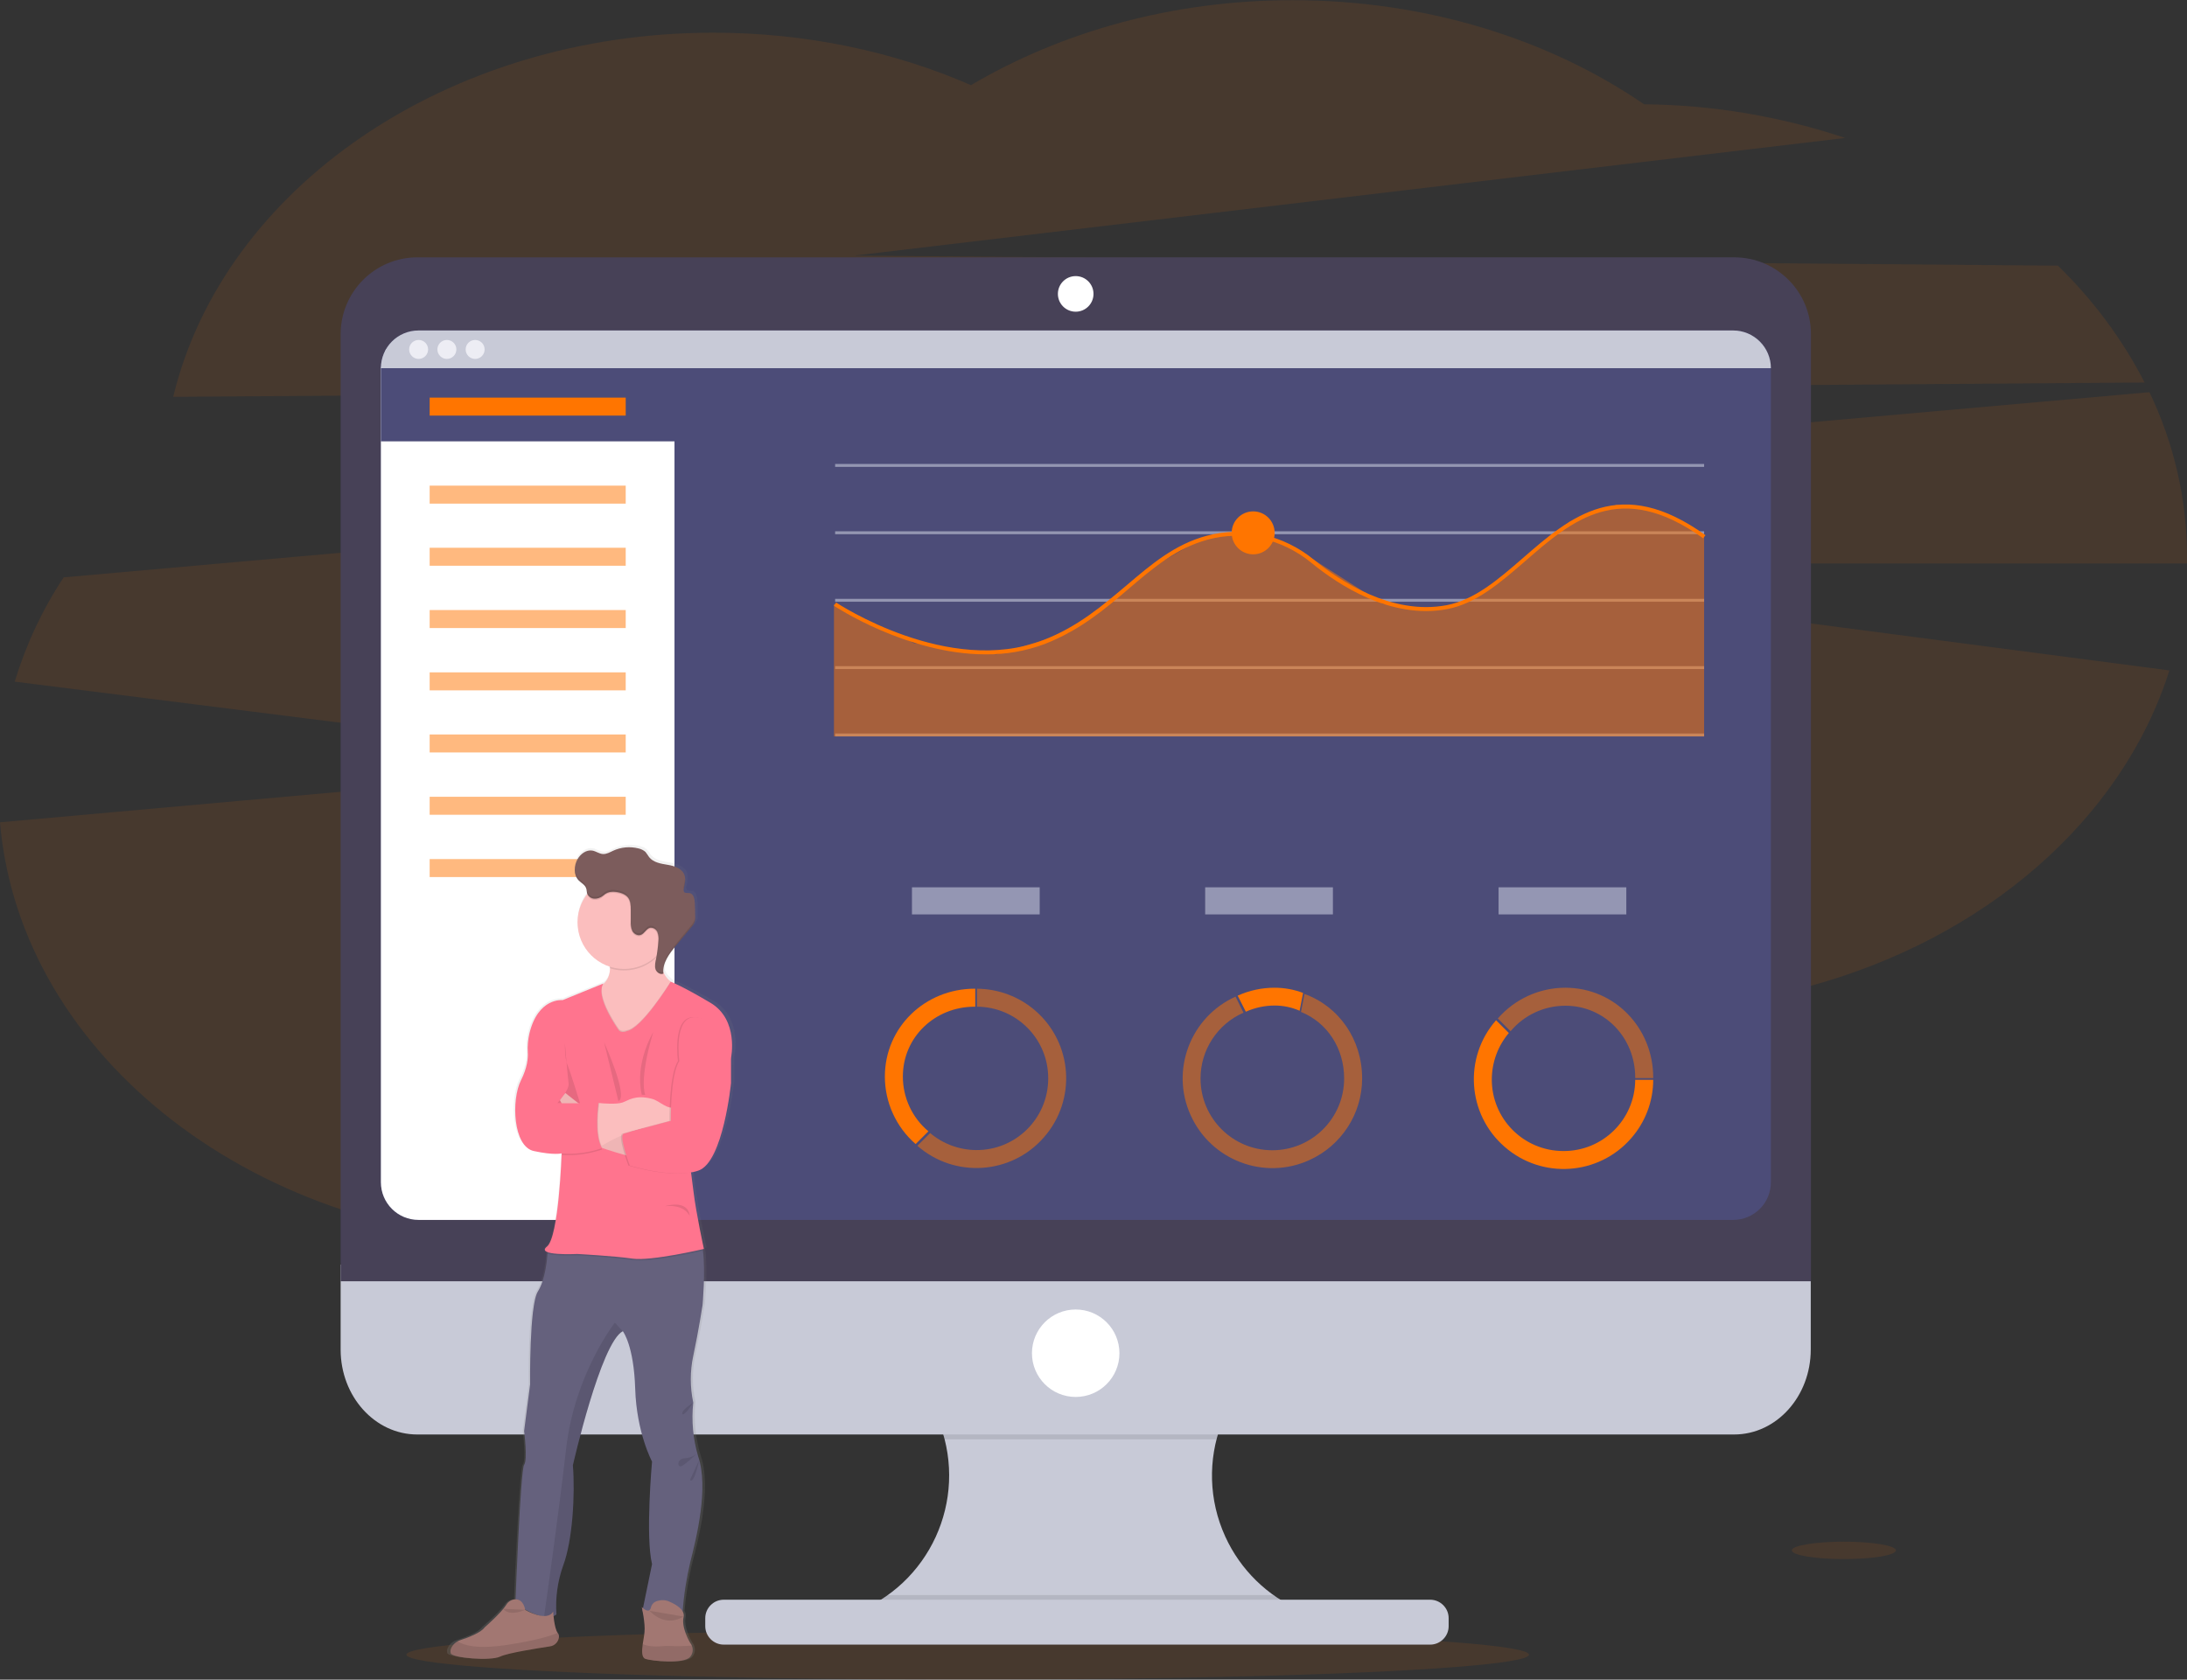 <?xml version="1.0" encoding="utf-8"?>
<!-- Generator: Adobe Illustrator 23.0.4, SVG Export Plug-In . SVG Version: 6.00 Build 0)  -->
<svg version="1.1" id="cb7db7bb-371f-430c-ab8e-9f8547f8cfe6"
	 xmlns="http://www.w3.org/2000/svg" xmlns:xlink="http://www.w3.org/1999/xlink" x="0px" y="0px" viewBox="0 0 1130 868.1"
	 style="enable-background:new 0 0 1130 868.1;" xml:space="preserve">
<rect x="0" y="0" width="1130" height="868.1" fill="#333333" stroke="none"/>
<style type="text/css">
	.st0{opacity:0.1;fill:#FF7500;enable-background:new    ;}
	.st1{fill:#C8CAD7;}
	.st2{opacity:0.1;enable-background:new    ;}
	.st3{fill:#474157;}
	.st4{fill:#4C4C78;}
	.st5{fill:#FFFFFF;}
	.st6{fill:#EDEDF4;}
	.st7{fill:#FF7500;}
	.st8{opacity:0.5;fill:#FF7500;enable-background:new    ;}
	.st9{opacity:0.5;fill:#DCE0ED;enable-background:new    ;}
	.st10{fill:url(#SVGID_1_);}
	.st11{fill:#65617D;}
	.st12{fill:#A27772;}
	.st13{fill:#FBBEBE;}
	.st14{fill:#FF748E;}
	.st15{opacity:5.000000e-02;enable-background:new    ;}
	.st16{fill:#7C5C5C;}
	.st17{opacity:0.1;}
	.st18{opacity:0.5;}
	.st19{fill:#DCE0ED;}
</style>
<title>dashboard</title>
<path class="st0" d="M1108.1,197.7c-11.5-22.4-26.7-42.8-44.8-60.4l-621.9-5.2l512-60.8c-33.5-11.2-68.6-17.1-103.9-17.4
	C800.3,20.2,736.9,0.1,667.8,0.1c-62,0-119.3,16.3-166.1,43.9c-39.7-17.3-85-27.1-133.1-27.1c-138.2,0-253.3,80.9-279.1,188.2
	L1108.1,197.7z"/>
<path class="st0" d="M1130,287.6c0-29.4-6.7-58.4-19.4-84.9L32.9,298.4C21.9,315,13.4,333.2,7.6,352.3l333.8,42.1L0,425
	c10.3,121.5,133.4,217.4,283.9,217.4c75.7,0,144.5-24.3,195.5-63.9c51.2,40.4,120.6,65.2,197.2,65.2c113.6,0,211.6-54.7,257.2-133.7
	c91.6-24.6,162.7-86.3,187.1-163.5l-422.1-55.3H1130C1130,289.9,1130,288.8,1130,287.6z"/>
<ellipse class="st0" cx="500" cy="855.2" rx="290" ry="12.9"/>
<path class="st1" d="M672.1,832.4v7.8H440.8v-6.3c39.4-14.6,59.4-58.3,44.9-97.7c-7-18.9-21.3-34.3-39.6-42.7h224.5
	c-38.2,17.5-54.9,62.6-37.5,100.7C640.9,811.3,654.8,824.9,672.1,832.4L672.1,832.4z"/>
<path class="st2" d="M670.5,693.5c-20.9,9.6-36.3,28.1-42,50.4H488.1c-5.7-22.3-21.1-40.8-42-50.4H670.5z"/>
<path class="st1" d="M176,653.6v43.9c0,24.2,17.7,43.9,39.6,43.9H896c21.9,0,39.6-19.7,39.6-43.9v-43.9H176z"/>
<path class="st2" d="M672.1,832.4v7.8H440.8v-6.3c6.3-2.4,12.3-5.6,17.8-9.5h199.2C662.3,827.5,667.1,830.2,672.1,832.4z"/>
<path class="st1" d="M373.9,826.8H739c5.2,0,9.5,4.3,9.5,9.5v4.2c0,5.2-4.3,9.5-9.5,9.5H373.9c-5.2,0-9.5-4.3-9.5-9.5v-4.2
	C364.4,831.1,368.7,826.8,373.9,826.8z"/>
<path class="st3" d="M935.7,172.6c0-21.9-17.8-39.6-39.6-39.6H215.7c-21.9,0-39.6,17.7-39.7,39.6v489.6h759.7V172.6z"/>
<path class="st4" d="M915,190.3V611c0,10.8-8.7,19.5-19.5,19.5c0,0,0,0,0,0H216.3c-10.8,0-19.5-8.7-19.5-19.5c0,0,0,0,0,0V190.3
	c0-10.8,8.7-19.5,19.5-19.5h679.2C906.2,170.8,915,179.5,915,190.3C915,190.3,915,190.3,915,190.3z"/>
<circle class="st5" cx="555.8" cy="151.9" r="9.2"/>
<circle class="st5" cx="555.8" cy="699.4" r="22.6"/>
<path class="st5" d="M348.5,180.6v449.9H216.3c-10.8,0-19.5-8.7-19.5-19.5c0,0,0,0,0,0V190.3l0.7-2.6l1.9-7.1H348.5z"/>
<polygon class="st4" points="365.5,187.6 365.5,228.1 196.8,228.1 196.8,190.3 197.5,187.6 "/>
<path class="st1" d="M915,190.3H196.8c0-10.8,8.7-19.5,19.5-19.5c0,0,0,0,0,0h679.2C906.2,170.8,915,179.5,915,190.3
	C915,190.3,915,190.3,915,190.3z"/>
<circle class="st6" cx="216.3" cy="180.6" r="4.9"/>
<circle class="st6" cx="230.9" cy="180.6" r="4.9"/>
<circle class="st6" cx="245.5" cy="180.6" r="4.9"/>
<rect x="222" y="205.5" class="st7" width="101.3" height="9.3"/>
<rect x="222" y="251" class="st8" width="101.3" height="9.3"/>
<rect x="222" y="283.1" class="st8" width="101.3" height="9.3"/>
<rect x="222" y="315.3" class="st8" width="101.3" height="9.3"/>
<rect x="222" y="347.5" class="st8" width="101.3" height="9.3"/>
<rect x="222" y="379.6" class="st8" width="101.3" height="9.3"/>
<rect x="222" y="411.8" class="st8" width="101.3" height="9.3"/>
<rect x="222" y="444" class="st8" width="101.3" height="9.3"/>
<rect x="431.5" y="239.8" class="st9" width="449" height="1.5"/>
<rect x="431.5" y="274.6" class="st9" width="449" height="1.5"/>
<rect x="431.5" y="309.5" class="st9" width="449" height="1.5"/>
<rect x="431.5" y="344.3" class="st9" width="449" height="1.5"/>
<rect x="431.5" y="379.1" class="st9" width="449" height="1.5"/>
<polygon class="st8" points="880.5,380.6 430.9,380.6 430.9,312.1 472.2,332.4 514.8,338.2 552.3,326.9 597.5,291.9 620.2,278.8 
	636.8,275.6 652.7,276.4 678.8,289.3 714.3,312 742.2,315.5 764.3,307.9 811.2,269.5 835.1,261 860.1,264.9 880.5,276.7 "/>
<path class="st7" d="M509.3,338.2c-40.5,0-77.9-24.8-78.4-25.1l1.1-1.7c0.6,0.4,58.2,38.5,107.1,19.4c17.9-6.9,30.5-17.8,42.9-28.2
	c12.8-10.9,25-21.3,41.5-25.7c19-5.1,39.7-0.5,55.4,12.4c13.4,11,40.2,28.8,68.5,23.5c14.4-2.7,26.6-13.2,39.5-24.4
	c24.6-21.4,50.2-43.5,94.3-11.8l-1.2,1.6c-42.8-30.8-67.8-9.2-91.8,11.7c-13.1,11.3-25.4,22-40.4,24.9
	c-29.1,5.5-56.4-12.6-70.2-23.9c-15.2-12.5-35.3-17-53.6-12c-16.1,4.4-28,14.5-40.7,25.3c-12.4,10.6-25.2,21.5-43.4,28.6
	C530.1,336.5,519.7,338.3,509.3,338.2z"/>
<circle class="st7" cx="647.5" cy="275.4" r="11.1"/>
<linearGradient id="SVGID_1_" gradientUnits="userSpaceOnUse" x1="340.515" y1="-4.664" x2="340.515" y2="417.598" gradientTransform="matrix(1 0 0 -1 -35 854.05)">
	<stop  offset="0" style="stop-color:#808080;stop-opacity:0.25"/>
	<stop  offset="0.54" style="stop-color:#808080;stop-opacity:0.12"/>
	<stop  offset="1" style="stop-color:#808080;stop-opacity:0.1"/>
</linearGradient>
<path class="st10" d="M368.6,517.2c-15.2-8.8-21-10.9-21-10.9l-0.3-0.2c-1.7-1.3-3-2.9-3.8-4.8c0-0.3,0-0.7,0-1v0.1
	c0.2-4.6,3.5-8.9,6.7-12.5c2.7-3.1,5.3-6.3,8-9.4c0.9-1,1.6-2.1,2.1-3.3c0.2-0.7,0.2-1.3,0.2-2c0-0.3,0-0.5,0-0.8
	c0-2.3-0.1-4.7-0.2-7c-0.1-2-0.6-4.6-2.6-5c-1.1-0.2-2.5,0.2-3-0.8c-0.2-0.4-0.2-0.8-0.1-1.2c0,0,0,0.1,0,0.1c0,0,0-0.1,0-0.1
	c0.4-1.6,0.6-3.2,0.8-4.8c0-0.8-0.1-1.6-0.3-2.4c-1.2-3.4-5.3-4.8-8.9-5.4s-7.6-1.2-9.9-4c-0.6-0.9-1.3-1.8-2-2.7
	c-1-0.9-2.3-1.6-3.7-1.8c-4.5-1.1-9.2-0.7-13.4,1.2c-1.7,0.8-3.5,1.8-5.4,1.7s-3.7-1.5-5.6-1.8c-3.2-0.5-6.2,1.8-7.8,4.5
	c-0.9,1.6-1.4,3.5-1.4,5.4c0,0.1,0,0.2,0,0.3l0,0c0,2,0.7,4,2.1,5.5c1.4,1.4,3.4,2.4,4,4.2c0.2,0.8,0.2,1.6,0.4,2.3
	c0,0.1,0.1,0.2,0.1,0.3l-0.1,0.1c-3.2,4.2-5,9.3-5,14.6c0.1,10.5,6.9,19.8,17,23c0,0.2,0,0.5,0,0.7c0.1,3-1.1,6-3.3,8l-21.6,8.7
	c0,0-13-1.5-17.7,17.5c-0.8,3.2-1,6.4-0.8,9.6c0.2,2.9-0.2,7.9-3.6,14.4c-5.3,10.4-4.1,34.4,6.8,36.8c10.3,2.2,14.3,1.3,14.7,1.2
	v0.4c-0.2,4.5-1.8,43.3-7.7,48c-1.6,1.3-1.3,2.2,0,2.8c0,0,0,0.2,0,0.7c-0.2,2.8-1.1,13.6-5.1,19.8c-4.6,7.1-4,48.1-4,48.1
	l-3.1,24.2c0,0,1.9,14.9,0,17.5c-1.7,2.3-4,57.6-4.5,69.6h-0.2c-1.9,0.1-3.7,1.2-4.7,2.8C257.9,833.4,249,841,249,841
	c-1.9,2.8-9.1,5.4-12.9,6.6c-0.5,0.2-1,0.4-1.5,0.6c-1.4,0.8-2.6,2-3.2,3.4c-0.5,0.9-0.6,1.9-0.3,2.8c1,2.4,21.1,4,26.1,1.7
	c4-1.9,19.8-4.3,26.4-5.3c2.5-0.3,4.4-2.2,4.7-4.7c0.1-0.8-0.1-1.7-0.6-2.3l0,0c-1.3-1.6-1.9-5.8-2.2-8.6c0.5-0.2,1-0.5,1.5-0.9
	c-0.5-8.6,0.7-17.3,3.6-25.4c4.8-12.8,6.3-36.5,5.1-51.9c0,0,14.8-63.6,26.4-69.5l0,0c0.2,0.2,5.8,7.5,6.5,29.9
	c0.7,22.8,9,37.7,9,37.7s-3.6,38.7,0,53.1l-4.8,22.8c-0.2-0.2-0.4-0.3-0.6-0.5c0,0,0.1,0.6,0.3,1.7l-0.1,0.5l0.2,0
	c0.5,2.8,1.3,7.8,1,10.7c-0.2,1.7-0.6,3.9-1,6.2c-0.5,3.5-0.6,6.9,1.2,7.7c3,1.2,20.8,2.9,23.9-1c1.4-1.6,1.7-3.9,0.9-5.9
	c-0.2-0.5-0.5-1-0.9-1.5c0,0-4.7-7.7-3.4-13.2c0.2-1.1,0-2.2-0.6-3.1c0.7-8.6,2.1-17.2,4.2-25.6c3-11.4,9.4-36.4,4.7-52.9l0,0
	c-0.2-0.6-0.4-1.3-0.6-1.9c-2.7-9-3.6-18.4-2.7-27.8c-1.7-8-1.7-16.2,0-24.2c2.9-13.3,4.9-26.3,4.9-26.3s1.6-17.5,0.2-28.3l-0.1-0.7
	l0.8-0.2c0,0-4.1-18.3-5.6-29.9c-0.3-2.8-0.8-6.2-1.3-9.9c1.3-0.2,2.7-0.6,4-1c13.1-4.5,17.2-45.3,17.2-45.3v-12.9
	C379.5,545.8,383.9,526,368.6,517.2z M271.2,832.2l-0.6-0.3l0,0L271.2,832.2z"/>
<path class="st11" d="M360.7,752.6c5.7,16.3-1,42.8-4,54.6c-2,8.5-3.4,17.2-4,26c-6.9,1.2-14,1-20.8-0.5l5-24.3c-3.5-14.4,0-53,0-53
	s-8-14.9-8.7-37.6c-0.7-22.3-6.2-29.5-6.4-29.8l0,0c-11.4,5.9-25.8,69.3-25.8,69.3c1.2,15.4-0.2,39-5,51.8
	c-2.9,8.1-4.1,16.7-3.5,25.3c-1.6,1.4-4,1.6-6.4,1.2c-6.8-1.1-14.8-6.9-14.8-6.9s2.6-69,4.5-71.6s0-17.5,0-17.5l3.1-24.1
	c0,0-0.5-40.9,4-48c3.9-6.1,4.8-16.9,5-19.7c0-0.5,0-0.7,0-0.7l6.8-8.2c0,0,66.2-5,71.1,0c1.2,1.2,2,4,2.4,7.5
	c1.4,10.7-0.2,28.2-0.2,28.2s-2,13-4.8,26.2c-1.7,7.9-1.7,16.2,0,24.1C357.2,734.3,358.1,743.7,360.7,752.6z"/>
<path class="st12" d="M356.6,856.3c-3,3.9-20.3,2.2-23.3,1c-1.8-0.8-1.7-4.1-1.2-7.6c0.3-2.2,0.8-4.5,0.9-6.2
	c0.5-4.3-1.4-12.9-1.4-12.9s3.9,4.1,4.8,0c0.4-1.6,1.7-2.8,3.4-3.2c2-0.6,4.2-0.5,6.1,0.4c3.1,1.3,8.2,4.2,7.3,8
	c-1.3,5.4,3.3,13.1,3.3,13.1c0.4,0.5,0.6,1,0.9,1.5C358.3,852.4,358,854.7,356.6,856.3z"/>
<path class="st2" d="M356.6,856.3c-3,3.9-20.3,2.2-23.3,1c-1.8-0.8-1.7-4.1-1.2-7.6c1.9,0.9,5,1.6,10.3,1.1c1.2-0.1,2.5-0.2,3.7-0.1
	c3.8,0.2,7.5,0.1,11.3-0.2C358.3,852.4,358,854.7,356.6,856.3z"/>
<path class="st2" d="M296,757.4c1.2,15.4-0.2,39-5,51.8c-2.9,8.1-4.1,16.7-3.5,25.3c-1.6,1.4-4,1.6-6.4,1.2
	c1.4-10,7.5-52.9,11.4-86.9c4.4-38.7,25.2-65.2,25.2-65.2l4.1,4.5C310.4,694,296,757.4,296,757.4z"/>
<path class="st13" d="M349.5,509l-2.9,14.2l-14.1,23.8l-17.4-7.5c0,0-23.7-24.8-8.8-28.4c1.8-0.4,3.5-1.1,5-2.2
	c2.9-2.2,3.8-5.4,3.9-8.5c-0.1-3.5-0.9-7-2.4-10.2l30.5-9.6c-1.3,4-2,8.2-2.2,12.4c-0.2,8.3,2.9,12.4,5.4,14.3
	C347.3,508.1,348.3,508.6,349.5,509z"/>
<path class="st2" d="M343.1,480.6c-1.3,4-2,8.2-2.2,12.4c-6.3,7.5-16.6,10.4-25.9,7.4c-0.1-3.5-0.9-7-2.4-10.2L343.1,480.6z"/>
<path class="st13" d="M346.6,476.7c0,13.3-10.8,24.1-24.1,24.1c-13.3,0-24.1-10.8-24.1-24.1s10.8-24.1,24.1-24.1h0
	c13.3,0,24.1,10.7,24.1,24C346.6,476.6,346.6,476.6,346.6,476.7z"/>
<path class="st2" d="M349.5,509l-2.9,14.2l-14.1,23.8l-17.4-7.5c0,0-23.7-24.8-8.8-28.4c1.8-0.4,3.5-1.1,5-2.2
	c-2.7,7.4,8.4,22.8,8.4,22.8c1.3,1.9,4.3,0.7,4.3,0.7c7.1-1.1,20.3-21.6,22.5-25.1C347.3,508.1,348.3,508.6,349.5,509z"/>
<path class="st2" d="M363.1,646.4c-4.2,1-27.4,6.1-36.2,4.8c-9.7-1.4-28.5-2.4-28.5-2.4s-12,0.6-15.7-1c0-0.5,0-0.7,0-0.7l6.8-8.2
	c0,0,66.2-5,71.1,0C362,640.2,362.7,643,363.1,646.4z"/>
<path class="st14" d="M319.6,532.3c0,0-12.5-17.3-7.8-24l-21.1,8.6c0,0-12.7-1.5-17.2,17.4c-0.7,3.1-1,6.4-0.8,9.6
	c0.2,2.8-0.2,7.9-3.5,14.4c-5.2,10.4-4,34.3,6.6,36.6s14.4,1.2,14.4,1.2s-1.4,43.3-7.6,48.2s15.7,3.8,15.7,3.8s18.8,1,28.5,2.4
	s36.9-5,36.9-5s-4-18.2-5.4-29.8s-4.7-36.2-4.7-36.2l24.1-32.7c0,0,4.2-19.7-10.6-28.5s-20.5-10.9-20.5-10.9s-15,24.4-22.8,25.5
	C323.9,533,320.9,534.2,319.6,532.3z"/>
<path class="st2" d="M291.9,539.2c0,0-0.2,7.8,1.2,10.9s6.6,20.1,6.6,20.1h-11.8c0,0,6.4-6.8,5.9-10.2S291.9,539.2,291.9,539.2z"/>
<path class="st13" d="M326.9,598c0,0-26.1-6.4-28.5-11.8s-9.1-17.6-9.1-17.6l2.8-3.7l12.7,10c0,0,15.1,12,22.2,13.2
	S326.9,598,326.9,598z"/>
<path class="st15" d="M326.9,598c0,0-26.1-6.4-28.5-11.8s-9.1-17.6-9.1-17.6l2.8-3.7l12.7,10c0,0,15.1,12,22.2,13.2
	S326.9,598,326.9,598z"/>
<path class="st13" d="M349.5,567.3v14.2h-2.3c-11.2,0-22.3,2.9-32.1,8.3l-4.3,2.4l-1.1,0.6l-7.3-16.5l6.9-6.2h0.4
	c1.7,0.2,8.9,0.8,12-0.3s6.5-4.1,15.1-1.9c4.2,1.1,7.9,5.8,12,4.3L349.5,567.3z"/>
<path class="st2" d="M372.3,541.6l4.7,5.3v12.9c0,0-4,40.7-16.8,45.2s-35.5-2.6-35.5-2.6s-5.9-15.6-3.1-16.5s24.3-6.6,24.3-6.6
	s-0.3-23.8,4.4-30.9c0,0-3.1-22.2,7.6-22.7S372.3,541.6,372.3,541.6z"/>
<path class="st14" d="M373,541.6l4.7,5.3v12.9c0,0-4,40.7-16.8,45.2s-35.5-2.6-35.5-2.6s-5.9-15.6-3.1-16.5s24.3-6.6,24.3-6.6
	s-0.3-23.8,4.4-30.9c0,0-3.1-22.2,7.6-22.7S373,541.6,373,541.6z"/>
<path class="st2" d="M340,486.9c0.2-1.6,0-3.1-0.5-4.6c-0.6-1.5-2.1-2.4-3.7-2.2c-2,0.5-2.9,3.1-4.9,3.7c-1.7,0.5-3.5-0.6-4.3-2.2
	c-0.7-1.6-1-3.4-0.8-5.1c0-2,0-4,0-5.9c0-2.1-0.1-4.5-1.4-6.2c-1.6-2.1-5.5-3-8.1-2.9c-1.7,0-3.4,0.7-4.6,1.9
	c-1.3,1.3-3.1,1.9-4.9,1.7c-1.6-0.2-2.9-1.4-3.4-2.9c0,0,0-0.1,0-0.1c8-10.6,23.2-12.7,33.8-4.7c10.6,8,12.7,23.2,4.7,33.8
	c-0.8,1-1.7,2-2.6,2.9C339.6,491.7,339.9,489.3,340,486.9z"/>
<path class="st16" d="M306.7,464.4c-1.6-0.2-2.9-1.4-3.4-2.9c-0.2-0.8-0.1-1.6-0.4-2.3c-0.5-1.9-2.5-2.8-3.9-4.2
	c-2.7-2.8-2.5-7.5-0.6-10.9c1.5-2.7,4.5-5,7.6-4.5c1.9,0.3,3.6,1.7,5.5,1.8s3.6-0.9,5.3-1.7c4.1-1.9,8.7-2.3,13.1-1.2
	c1.3,0.3,2.6,0.9,3.6,1.8c0.7,0.9,1.3,1.8,1.9,2.7c2.2,2.8,6.1,3.4,9.7,4s7.5,2,8.6,5.4c0.8,2.2,0,4.7-0.4,7c-0.2,0.5-0.1,1,0.1,1.5
	c0.5,0.9,1.9,0.5,3,0.7c2,0.4,2.5,3,2.6,5c0.1,2.3,0.2,4.7,0.2,7c0.1,0.9,0,1.7-0.2,2.6c-0.4,1.2-1.1,2.3-2,3.2l-7.8,9.4
	c-3.5,4.2-7.1,9-6.4,14.4c-1.6,0.7-3.6-0.7-4.1-2.4s-0.1-3.6,0.3-5.3c0.6-3,1-6.1,1.2-9.2c0.2-1.6,0-3.1-0.5-4.6
	c-0.6-1.5-2.2-2.4-3.8-2.2c-2,0.5-2.9,3.1-4.9,3.7c-1.7,0.5-3.5-0.6-4.3-2.2c-0.7-1.6-0.9-3.4-0.8-5.1v-5.9c0-2.1-0.1-4.5-1.4-6.2
	c-1.6-2.1-5.5-3-8.1-2.9c-1.7,0-3.4,0.7-4.6,1.9C310.3,464,308.5,464.6,306.7,464.4z"/>
<path class="st2" d="M312.1,538.6l7.4,30.4C319.6,569,325.4,569,312.1,538.6z"/>
<path class="st2" d="M337.5,533.5c0,0-9.7,15.9-5.9,32.3l1.8,0.1C333.3,565.9,330.1,558.3,337.5,533.5z"/>
<path class="st2" d="M343.6,623.4c0,0,11.9-3.9,12.8,5.2C356.4,628.6,354.1,622.3,343.6,623.4z"/>
<path class="st2" d="M309.2,570.9c0,0-2.4,16.5,1.9,23.2c-6.7,2.3-13.7,3.3-20.8,2.8l-1.4-26H309.2z"/>
<path class="st2" d="M310.8,592.2l-1.1,0.6l-7.3-16.5l6.9-6.2h0.4l0,0C309.4,571,307.5,585.2,310.8,592.2z"/>
<path class="st14" d="M309.2,570.2c0,0-2.4,16.5,1.9,23.2c-6.7,2.3-13.7,3.3-20.8,2.8l-8.3-26H309.2z"/>
<path class="st12" d="M288.8,846.2c-0.3,2.4-2.2,4.4-4.6,4.7c-6.4,1-21.9,3.4-25.8,5.3c-5,2.4-24.6,0.7-25.5-1.7
	c-0.3-1-0.1-2,0.3-2.8c0.9-1.9,2.6-3.3,4.6-4c3.7-1.2,10.7-3.8,12.6-6.6c0,0,8.7-7.6,11.2-11.7c0.9-1.6,2.7-2.7,4.5-2.8
	c2.1-0.1,4.4,1,5.3,5.5c0,0,11.3,6.5,14.4,0.8c0,0,0.5,8.7,2.4,11.1l0,0C288.7,844.6,288.9,845.4,288.8,846.2z"/>
<path class="st2" d="M288.8,846.2c-0.3,2.4-2.2,4.4-4.6,4.7c-6.4,1-21.9,3.4-25.8,5.3c-5,2.4-24.6,0.7-25.5-1.7
	c-0.3-1-0.1-2,0.3-2.8c0.7-1.4,1.8-2.6,3.2-3.4c3.2,2.1,10.3,4.2,25.9,1.8c14.9-2.3,22.3-4.6,25.9-6.2l0,0
	C288.7,844.6,288.9,845.4,288.8,846.2z"/>
<g class="st17">
	<path d="M353.2,459.7c0,0,0-0.1,0-0.1c0.5-1.7,0.7-3.5,0.7-5.4c-0.2,1.4-0.4,2.9-0.7,4.3C353.2,458.9,353.2,459.3,353.2,459.7z"/>
	<path d="M339.5,481.8c0.4,0.9,0.6,1.8,0.6,2.7c0.1-1.3-0.1-2.6-0.6-3.8c-0.6-1.5-2.2-2.4-3.8-2.2c-2,0.5-2.9,3.1-4.9,3.7
		c-1.7,0.5-3.5-0.7-4.3-2.2c-0.7-1.6-1-3.4-0.8-5.1c0-2,0-4,0-5.9c0-2.1-0.1-4.5-1.4-6.2c-1.6-2.1-5.5-3-8.1-2.9
		c-1.7,0-3.4,0.7-4.6,1.9c-1.3,1.3-3.1,1.9-4.9,1.7c-1.6-0.2-2.9-1.4-3.4-2.9c-0.2-0.8-0.1-1.6-0.4-2.3c-0.5-1.9-2.5-2.8-3.9-4.2
		c-1.2-1.4-1.9-3.1-2-5c-0.2,2.2,0.5,4.4,2,6.1c1.3,1.4,3.3,2.4,3.9,4.2c0.2,0.8,0.2,1.6,0.4,2.3c0.5,1.6,1.8,2.7,3.4,2.9
		c1.8,0.2,3.6-0.5,4.9-1.7c1.3-1.2,2.9-1.8,4.6-1.8c2.6-0.1,6.5,0.8,8.1,2.9c1.3,1.7,1.4,4,1.4,6.2c0,2,0,4,0,5.9
		c-0.1,1.8,0.1,3.5,0.8,5.1c0.8,1.6,2.6,2.7,4.3,2.2c2-0.6,2.9-3.3,4.9-3.7C337.3,479.5,338.8,480.4,339.5,481.8z"/>
	<path d="M358.9,475.3c-0.4,1.2-1.1,2.3-2,3.3c-2.6,3.1-5.2,6.2-7.8,9.4c-3.3,4-6.8,8.5-6.5,13.6c0.2-4.6,3.5-8.8,6.5-12.5l7.8-9.4
		c0.9-0.9,1.6-2,2-3.2c0.2-0.9,0.3-1.7,0.2-2.6C359.1,474.3,359,474.8,358.9,475.3z"/>
	<path d="M338.5,499.9c-0.1-0.4-0.2-0.8-0.2-1.3c-0.1,0.8,0,1.6,0.2,2.3c0.5,1.7,2.5,3.1,4.1,2.4c0-0.3-0.1-0.7-0.1-1
		C340.9,503,339,501.6,338.5,499.9z"/>
</g>
<path class="st2" d="M260,831.5c0,0,2.5,4.3,11.4,0.5"/>
<path class="st2" d="M335.6,832.5c0,0,7.7,9.1,17.5,3"/>
<path class="st2" d="M358.1,725c0,0-5.5,3.4-5.6,5.4s2.8-1.4,2.8-1.4L358.1,725z"/>
<path class="st2" d="M360.3,751.1c-1.9,1.6-4.3,2.5-6.7,2.6c-4.1,0.2-3.7,5.5-1.1,3.9S360.3,751.1,360.3,751.1z"/>
<path class="st2" d="M361.3,754.5c0,0-2.6,12.9-4.8,10.4"/>
<g class="st18">
	<rect x="471.2" y="458.6" class="st19" width="66" height="14"/>
	<rect x="622.7" y="458.6" class="st19" width="66" height="14"/>
	<rect x="774.3" y="458.6" class="st19" width="66" height="14"/>
</g>
<ellipse class="st0" cx="952.7" cy="801.3" rx="26.9" ry="4.5"/>
<path class="st7" d="M466.5,556.4c0-20.4,16.6-36.1,37.1-36.1h0.3V511h-0.3c-25.6,0-46.4,19.9-46.4,45.4c0,13.4,5.8,26.1,15.9,34.9
	l6.6-6.6C471.3,577.7,466.5,567.3,466.5,556.4z"/>
<path class="st8" d="M504.8,511v9.3c20.5,0.1,37,16.8,36.8,37.3c-0.1,20.5-16.8,37-37.3,36.8c-8.7-0.1-17.1-3.2-23.7-8.8l-6.6,6.6
	c19.3,16.9,48.6,14.9,65.4-4.4c16.9-19.3,14.9-48.6-4.4-65.4C526.6,515.1,515.9,511.1,504.8,511L504.8,511z"/>
<path class="st8" d="M808.8,519.8c20.4,0,36.1,16.6,36.1,37.1c0,0.1,0,0.2,0,0.3h9.3c0-0.1,0-0.2,0-0.3c0-25.6-19.9-46.4-45.4-46.4
	c-13.4,0-26.1,5.8-34.9,15.9l6.6,6.6C787.5,524.6,797.9,519.8,808.8,519.8z"/>
<path class="st7" d="M854.2,558.1h-9.3c-0.1,20.5-16.8,37-37.3,36.8c-20.5-0.1-37-16.8-36.8-37.3c0.1-8.7,3.2-17.1,8.8-23.7
	l-6.6-6.6c-16.9,19.3-14.9,48.6,4.4,65.4c19.3,16.9,48.6,14.9,65.4-4.4C850.1,580,854.2,569.2,854.2,558.1L854.2,558.1z"/>
<path class="st8" d="M674,513.7l-1.8,9.3c13.6,5.5,22.3,18.8,22.3,34.4c0,20.5-16.6,37.1-37.1,37.1c-20.5,0-37.1-16.6-37.1-37.1
	c0-14.7,8.7-28.1,22.2-34l-4.1-8.3c-23.3,10.5-33.8,38-23.2,61.3c10.5,23.3,38,33.8,61.3,23.2c16.6-7.5,27.3-24,27.3-42.2
	C703.8,537.3,691.9,520.2,674,513.7z"/>
<path class="st7" d="M658.6,519.7c4.4,0,8.8,0.9,12.9,2.7l1.8-9.2c-4.7-1.8-9.7-2.7-14.8-2.7c-6.6,0-13,1.4-19,4.1l4.2,8.3
	C648.4,520.8,653.5,519.7,658.6,519.7z"/>
</svg>
